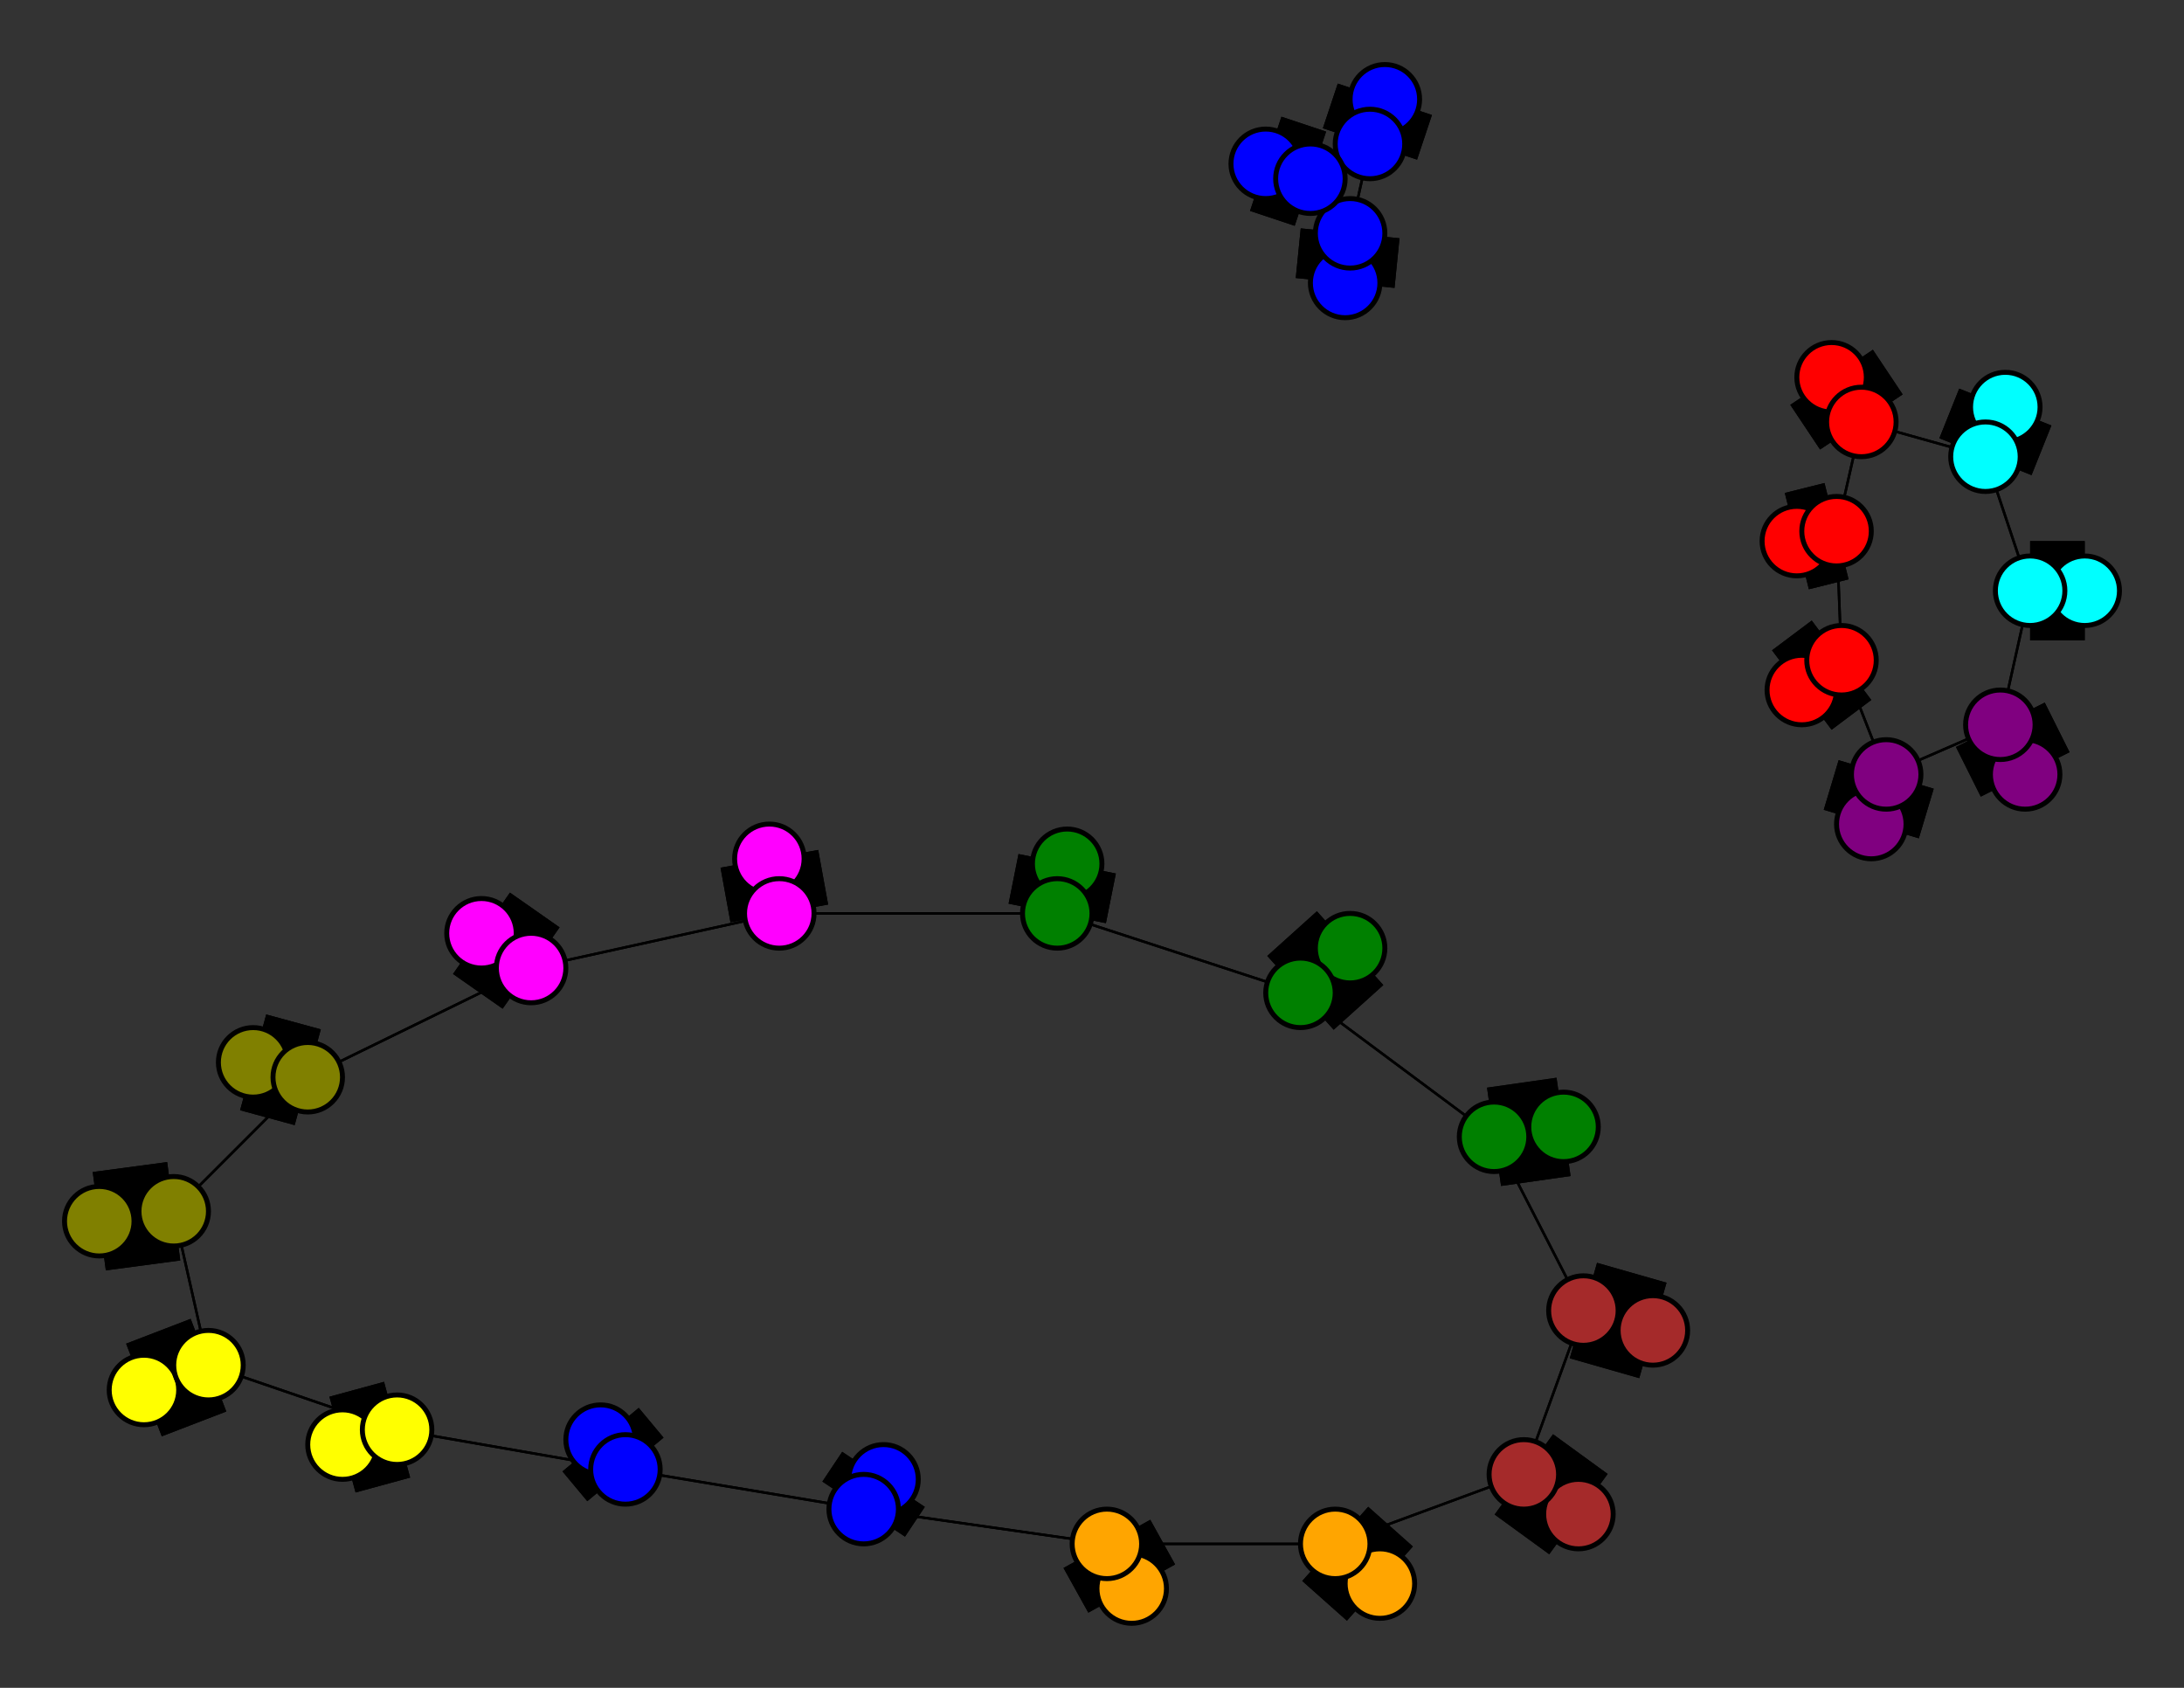 <svg width="440" height="340" xmlns="http://www.w3.org/2000/svg">
<rect width="100%" height="100%" fill="#333333" stroke="none"/>
<path stroke-width="20.0" stroke="black" d="M 228 320 223 311"/>
<path stroke-width="20.0" stroke="black" d="M 20 246 35 244"/>
<path stroke-width="20.0" stroke="black" d="M 157 184 155 173"/>
<path stroke-width="0.5" stroke="black" d="M 157 184 107 195"/>
<path stroke-width="0.5" stroke="black" d="M 157 184 213 184"/>
<path stroke-width="20.0" stroke="black" d="M 155 173 157 184"/>
<path stroke-width="0.5" stroke="black" d="M 107 195 62 217"/>
<path stroke-width="0.5" stroke="black" d="M 107 195 157 184"/>
<path stroke-width="20.0" stroke="black" d="M 107 195 97 188"/>
<path stroke-width="20.0" stroke="black" d="M 97 188 107 195"/>
<path stroke-width="0.5" stroke="black" d="M 375 85 400 92"/>
<path stroke-width="20.0" stroke="black" d="M 375 85 369 76"/>
<path stroke-width="0.5" stroke="black" d="M 375 85 370 107"/>
<path stroke-width="20.0" stroke="black" d="M 369 76 375 85"/>
<path stroke-width="20.0" stroke="black" d="M 264 36 255 33"/>
<path stroke-width="0.5" stroke="black" d="M 264 36 276 29"/>
<path stroke-width="0.5" stroke="black" d="M 264 36 272 47"/>
<path stroke-width="20.0" stroke="black" d="M 255 33 264 36"/>
<path stroke-width="0.5" stroke="black" d="M 213 184 157 184"/>
<path stroke-width="20.0" stroke="black" d="M 213 184 215 174"/>
<path stroke-width="0.5" stroke="black" d="M 213 184 262 200"/>
<path stroke-width="20.0" stroke="black" d="M 215 174 213 184"/>
<path stroke-width="0.5" stroke="black" d="M 35 244 42 275"/>
<path stroke-width="0.5" stroke="black" d="M 262 200 301 229"/>
<path stroke-width="20.0" stroke="black" d="M 35 244 20 246"/>
<path stroke-width="20.0" stroke="black" d="M 51 214 62 217"/>
<path stroke-width="0.5" stroke="black" d="M 301 229 262 200"/>
<path stroke-width="20.0" stroke="black" d="M 315 227 301 229"/>
<path stroke-width="20.0" stroke="black" d="M 126 296 121 290"/>
<path stroke-width="0.5" stroke="black" d="M 126 296 80 288"/>
<path stroke-width="0.5" stroke="black" d="M 126 296 174 304"/>
<path stroke-width="20.0" stroke="black" d="M 121 290 126 296"/>
<path stroke-width="20.0" stroke="black" d="M 307 297 318 305"/>
<path stroke-width="0.5" stroke="black" d="M 307 297 319 264"/>
<path stroke-width="0.5" stroke="black" d="M 307 297 269 311"/>
<path stroke-width="20.0" stroke="black" d="M 318 305 307 297"/>
<path stroke-width="0.5" stroke="black" d="M 319 264 301 229"/>
<path stroke-width="0.5" stroke="black" d="M 319 264 307 297"/>
<path stroke-width="20.0" stroke="black" d="M 319 264 333 268"/>
<path stroke-width="20.0" stroke="black" d="M 333 268 319 264"/>
<path stroke-width="20.0" stroke="black" d="M 400 92 404 82"/>
<path stroke-width="0.5" stroke="black" d="M 400 92 375 85"/>
<path stroke-width="0.5" stroke="black" d="M 400 92 409 119"/>
<path stroke-width="20.0" stroke="black" d="M 404 82 400 92"/>
<path stroke-width="20.0" stroke="black" d="M 62 217 51 214"/>
<path stroke-width="0.5" stroke="black" d="M 62 217 35 244"/>
<path stroke-width="0.5" stroke="black" d="M 62 217 107 195"/>
<path stroke-width="0.5" stroke="black" d="M 35 244 62 217"/>
<path stroke-width="0.5" stroke="black" d="M 262 200 213 184"/>
<path stroke-width="20.0" stroke="black" d="M 262 200 272 191"/>
<path stroke-width="20.0" stroke="black" d="M 272 191 262 200"/>
<path stroke-width="20.0" stroke="black" d="M 272 47 271 57"/>
<path stroke-width="20.0" stroke="black" d="M 271 57 272 47"/>
<path stroke-width="0.5" stroke="black" d="M 174 304 126 296"/>
<path stroke-width="20.0" stroke="black" d="M 174 304 178 298"/>
<path stroke-width="0.5" stroke="black" d="M 174 304 223 311"/>
<path stroke-width="20.0" stroke="black" d="M 178 298 174 304"/>
<path stroke-width="0.5" stroke="black" d="M 380 156 371 133"/>
<path stroke-width="20.0" stroke="black" d="M 380 156 377 166"/>
<path stroke-width="0.5" stroke="black" d="M 380 156 403 146"/>
<path stroke-width="20.0" stroke="black" d="M 377 166 380 156"/>
<path stroke-width="0.5" stroke="black" d="M 403 146 409 119"/>
<path stroke-width="0.5" stroke="black" d="M 403 146 380 156"/>
<path stroke-width="20.0" stroke="black" d="M 403 146 408 156"/>
<path stroke-width="20.0" stroke="black" d="M 408 156 403 146"/>
<path stroke-width="0.5" stroke="black" d="M 269 311 307 297"/>
<path stroke-width="20.0" stroke="black" d="M 269 311 278 319"/>
<path stroke-width="0.5" stroke="black" d="M 269 311 223 311"/>
<path stroke-width="20.0" stroke="black" d="M 278 319 269 311"/>
<path stroke-width="0.5" stroke="black" d="M 223 311 174 304"/>
<path stroke-width="0.5" stroke="black" d="M 223 311 269 311"/>
<path stroke-width="20.0" stroke="black" d="M 223 311 228 320"/>
<path stroke-width="0.5" stroke="black" d="M 272 47 276 29"/>
<path stroke-width="0.5" stroke="black" d="M 272 47 264 36"/>
<path stroke-width="20.0" stroke="black" d="M 279 20 276 29"/>
<path stroke-width="0.5" stroke="black" d="M 276 29 272 47"/>
<path stroke-width="0.5" stroke="black" d="M 80 288 126 296"/>
<path stroke-width="20.0" stroke="black" d="M 80 288 69 291"/>
<path stroke-width="0.5" stroke="black" d="M 80 288 42 275"/>
<path stroke-width="20.0" stroke="black" d="M 69 291 80 288"/>
<path stroke-width="0.5" stroke="black" d="M 42 275 35 244"/>
<path stroke-width="0.5" stroke="black" d="M 42 275 80 288"/>
<path stroke-width="20.0" stroke="black" d="M 42 275 29 280"/>
<path stroke-width="20.0" stroke="black" d="M 29 280 42 275"/>
<path stroke-width="0.5" stroke="black" d="M 409 119 400 92"/>
<path stroke-width="20.0" stroke="black" d="M 409 119 420 119"/>
<path stroke-width="0.5" stroke="black" d="M 301 229 319 264"/>
<path stroke-width="0.5" stroke="black" d="M 409 119 403 146"/>
<path stroke-width="0.5" stroke="black" d="M 370 107 375 85"/>
<path stroke-width="20.0" stroke="black" d="M 370 107 362 109"/>
<path stroke-width="0.5" stroke="black" d="M 370 107 371 133"/>
<path stroke-width="20.0" stroke="black" d="M 362 109 370 107"/>
<path stroke-width="0.5" stroke="black" d="M 371 133 370 107"/>
<path stroke-width="20.0" stroke="black" d="M 371 133 363 139"/>
<path stroke-width="0.5" stroke="black" d="M 371 133 380 156"/>
<path stroke-width="20.0" stroke="black" d="M 363 139 371 133"/>
<path stroke-width="0.5" stroke="black" d="M 276 29 264 36"/>
<path stroke-width="20.0" stroke="black" d="M 276 29 279 20"/>
<path stroke-width="20.0" stroke="black" d="M 420 119 409 119"/>
<path stroke-width="20.0" stroke="black" d="M 301 229 315 227"/>
<circle cx="228" cy="320" r="7.0" style="fill:orange;stroke:black;stroke-width:1.0"/>
<circle cx="223" cy="311" r="7.0" style="fill:orange;stroke:black;stroke-width:1.0"/>
<circle cx="278" cy="319" r="7.0" style="fill:orange;stroke:black;stroke-width:1.0"/>
<circle cx="269" cy="311" r="7.0" style="fill:orange;stroke:black;stroke-width:1.0"/>
<circle cx="408" cy="156" r="7.0" style="fill:purple;stroke:black;stroke-width:1.0"/>
<circle cx="403" cy="146" r="7.0" style="fill:purple;stroke:black;stroke-width:1.0"/>
<circle cx="377" cy="166" r="7.0" style="fill:purple;stroke:black;stroke-width:1.0"/>
<circle cx="380" cy="156" r="7.0" style="fill:purple;stroke:black;stroke-width:1.0"/>
<circle cx="178" cy="298" r="7.0" style="fill:blue;stroke:black;stroke-width:1.0"/>
<circle cx="174" cy="304" r="7.0" style="fill:blue;stroke:black;stroke-width:1.0"/>
<circle cx="271" cy="57" r="7.0" style="fill:blue;stroke:black;stroke-width:1.0"/>
<circle cx="272" cy="47" r="7.0" style="fill:blue;stroke:black;stroke-width:1.0"/>
<circle cx="279" cy="20" r="7.0" style="fill:blue;stroke:black;stroke-width:1.0"/>
<circle cx="276" cy="29" r="7.0" style="fill:blue;stroke:black;stroke-width:1.0"/>
<circle cx="363" cy="139" r="7.0" style="fill:red;stroke:black;stroke-width:1.0"/>
<circle cx="371" cy="133" r="7.0" style="fill:red;stroke:black;stroke-width:1.0"/>
<circle cx="362" cy="109" r="7.0" style="fill:red;stroke:black;stroke-width:1.0"/>
<circle cx="370" cy="107" r="7.0" style="fill:red;stroke:black;stroke-width:1.0"/>
<circle cx="420" cy="119" r="7.0" style="fill:aqua;stroke:black;stroke-width:1.0"/>
<circle cx="409" cy="119" r="7.0" style="fill:aqua;stroke:black;stroke-width:1.0"/>
<circle cx="29" cy="280" r="7.0" style="fill:yellow;stroke:black;stroke-width:1.0"/>
<circle cx="42" cy="275" r="7.0" style="fill:yellow;stroke:black;stroke-width:1.0"/>
<circle cx="69" cy="291" r="7.0" style="fill:yellow;stroke:black;stroke-width:1.0"/>
<circle cx="80" cy="288" r="7.0" style="fill:yellow;stroke:black;stroke-width:1.0"/>
<circle cx="272" cy="191" r="7.0" style="fill:green;stroke:black;stroke-width:1.0"/>
<circle cx="262" cy="200" r="7.0" style="fill:green;stroke:black;stroke-width:1.0"/>
<circle cx="215" cy="174" r="7.0" style="fill:green;stroke:black;stroke-width:1.0"/>
<circle cx="213" cy="184" r="7.0" style="fill:green;stroke:black;stroke-width:1.0"/>
<circle cx="255" cy="33" r="7.0" style="fill:blue;stroke:black;stroke-width:1.0"/>
<circle cx="264" cy="36" r="7.0" style="fill:blue;stroke:black;stroke-width:1.0"/>
<circle cx="369" cy="76" r="7.0" style="fill:red;stroke:black;stroke-width:1.0"/>
<circle cx="375" cy="85" r="7.0" style="fill:red;stroke:black;stroke-width:1.0"/>
<circle cx="97" cy="188" r="7.0" style="fill:fuchsia;stroke:black;stroke-width:1.0"/>
<circle cx="107" cy="195" r="7.0" style="fill:fuchsia;stroke:black;stroke-width:1.0"/>
<circle cx="155" cy="173" r="7.0" style="fill:fuchsia;stroke:black;stroke-width:1.0"/>
<circle cx="157" cy="184" r="7.0" style="fill:fuchsia;stroke:black;stroke-width:1.0"/>
<circle cx="20" cy="246" r="7.0" style="fill:olive;stroke:black;stroke-width:1.0"/>
<circle cx="35" cy="244" r="7.0" style="fill:olive;stroke:black;stroke-width:1.0"/>
<circle cx="51" cy="214" r="7.0" style="fill:olive;stroke:black;stroke-width:1.0"/>
<circle cx="62" cy="217" r="7.0" style="fill:olive;stroke:black;stroke-width:1.0"/>
<circle cx="404" cy="82" r="7.0" style="fill:aqua;stroke:black;stroke-width:1.0"/>
<circle cx="400" cy="92" r="7.0" style="fill:aqua;stroke:black;stroke-width:1.0"/>
<circle cx="333" cy="268" r="7.0" style="fill:brown;stroke:black;stroke-width:1.0"/>
<circle cx="319" cy="264" r="7.0" style="fill:brown;stroke:black;stroke-width:1.0"/>
<circle cx="318" cy="305" r="7.0" style="fill:brown;stroke:black;stroke-width:1.0"/>
<circle cx="307" cy="297" r="7.0" style="fill:brown;stroke:black;stroke-width:1.0"/>
<circle cx="121" cy="290" r="7.0" style="fill:blue;stroke:black;stroke-width:1.0"/>
<circle cx="126" cy="296" r="7.0" style="fill:blue;stroke:black;stroke-width:1.0"/>
<circle cx="315" cy="227" r="7.0" style="fill:green;stroke:black;stroke-width:1.0"/>
<circle cx="301" cy="229" r="7.0" style="fill:green;stroke:black;stroke-width:1.0"/>
</svg>
